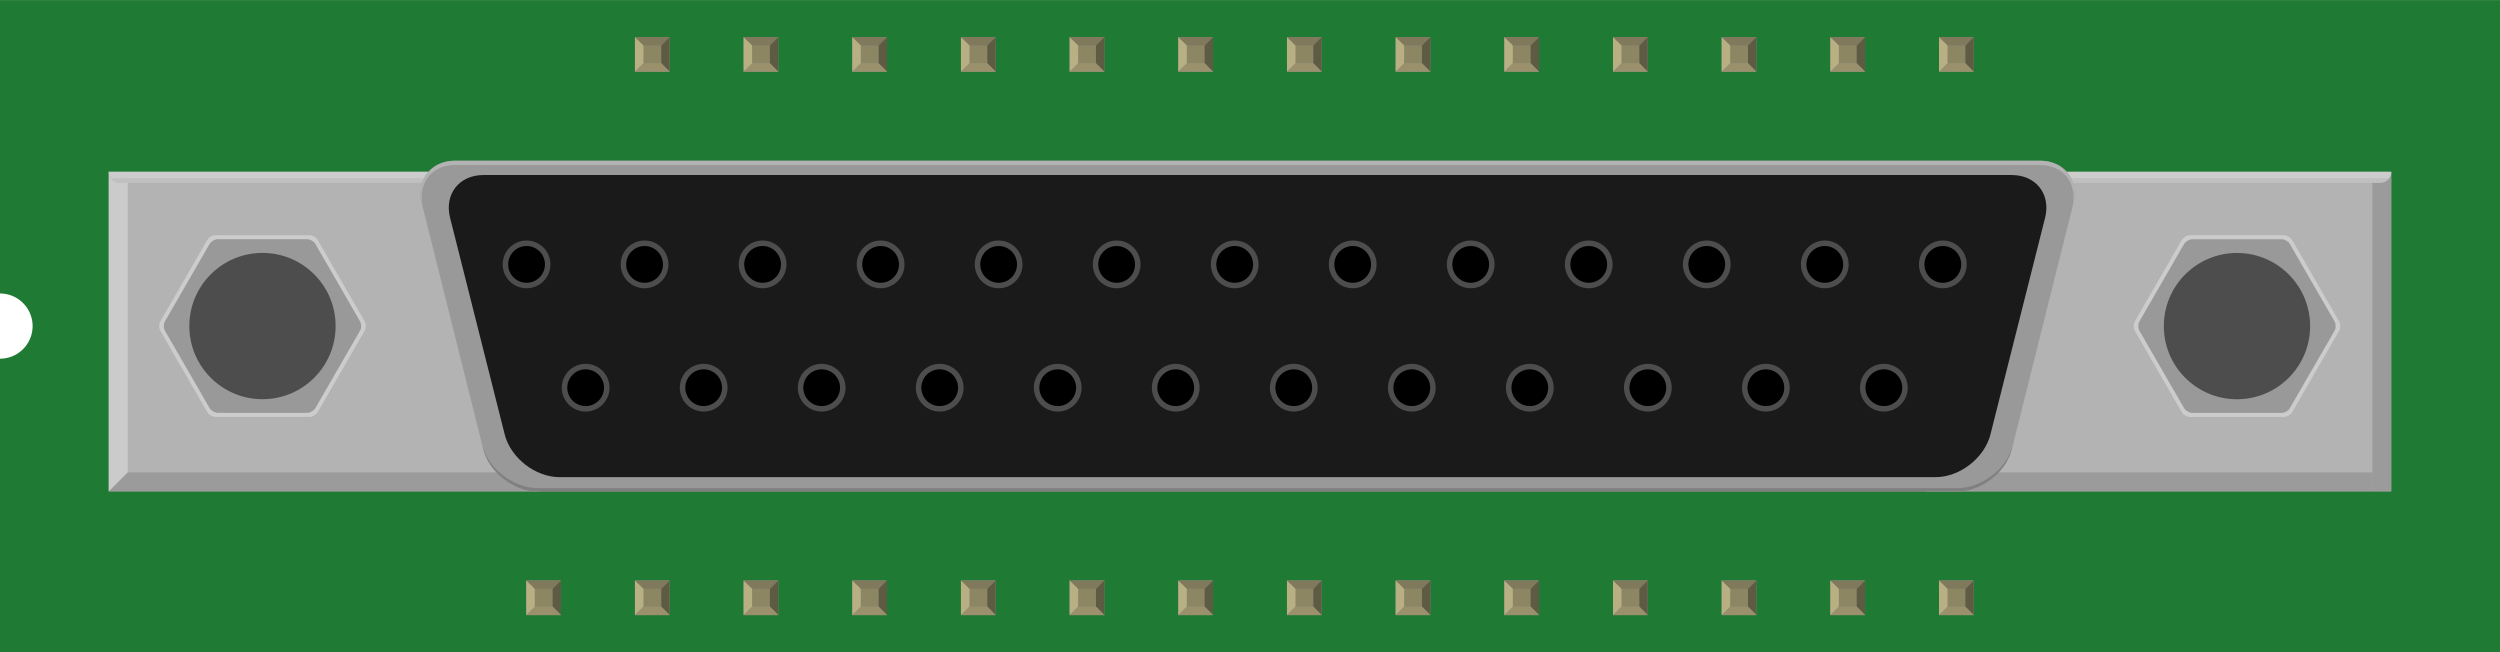<?xml version='1.0' encoding='UTF-8' standalone='no'?>
<!-- Created with Fritzing (http://www.fritzing.org/) -->
<svg width="2.3in" x="0in" version="1.2" y="0in" xmlns="http://www.w3.org/2000/svg" height="0.6in" viewBox="0 0 2300.46 600" baseProfile="tiny" xmlns:svg="http://www.w3.org/2000/svg">
 <desc>Fritzing breadboard generated by brd2svg</desc>
 <g id="breadboard">
  <g id="icon">
   <path fill="#1F7A34" stroke="none" stroke-width="0" d="M0,0L0,270A30,30 0 0 1 0,330L0,600L2300.46,600L2300.46,0L0,0z"/>
   <g transform="translate(100,147.82)">
    <g stroke-width="0">
     <g stroke-width="0">
      <g stroke-width="0">
       <path fill="#B3B3B3" stroke-width="0" d="M0,10.403l0,293.958l395.625,0L395.625,10.403L0,10.403z"/>
       <path fill="#B3B3B3" stroke-width="0" d="M1671.85,10.403l0,293.958l428.583,0L2100.43,10.403L1671.85,10.403z"/>
       <g stroke-width="0">
        <path opacity="0.47" fill="#808080" enable-background="new    " stroke-width="0" d="M2083,20.111c6.347,0,9.292,0.458,11.875,-0.944c3.931,-2.139,5.583,-6.694,5.583,-8.75c0,-3.403,0,293.958,0,293.958l-17.472,0L2082.99,20.111z"/>
        <rect width="378.736" x="1704.26" opacity="0.47" y="286.806" fill="#808080" height="17.569" enable-background="new    " stroke-width="0"/>
       </g>
       <g stroke-width="0">
        <path opacity="0.47" fill="#E6E6E6" enable-background="new    " stroke-width="0" d="M0.042,10.111c0,5.986,4.403,10,8.736,10s8.736,0,8.736,0l0,266.764l-17.472,17.5L0.042,10.111z"/>
        <polygon opacity="0.47" fill="#808080" points="0,304.361,17.472,286.875,395.625,286.875,395.625,304.361" enable-background="new    " stroke-width="0"/>
       </g>
       <g stroke-width="0">
        <path fill="#CCCCCC" enable-background="new    " stroke-width="0" d="M2090.46,20.111c5.5,0,9.986,-4.458,9.986,-10L678.597,10.111l0,10l1387.38,0L2090.46,20.111z"/>
        <path fill="#CCCCCC" enable-background="new    " stroke-width="0" d="M0,10.111c0,5.5,4.5,9.986,10.014,10l51.542,0l436.417,0l0,-10L0,10.111z"/>
        <path opacity="0.47" fill="#B3B3B3" enable-background="new    " stroke-width="0" d="M2.208,16.083c1.819,2.361,4.542,3.972,7.736,4l488.028,0L497.972,16.083L2.208,16.083z"/>
        <path opacity="0.47" fill="#B3B3B3" enable-background="new    " stroke-width="0" d="M2098.24,16.083L678.597,16.083l0,4l1411.94,0C2093.71,20.069,2096.42,18.444,2098.24,16.083z"/>
       </g>
       <g stroke-width="0">
        <path fill="#999999" stroke-width="0" d="M288.139,39.361C282.736,17.722,296.569,0,318.903,0l1458.17,0c22.333,0,36.167,17.694,30.806,39.361l-56.444,225.639c-5.431,21.667,-28.069,39.361,-50.375,39.361L394.986,304.361c-22.319,0,-45,-17.694,-50.431,-39.361L288.139,39.361z"/>
        <path fill="#808080" stroke-width="0" d="M343.778,261.917c5.431,21.667,28.889,39.361,51.208,39.361l1306.07,0c22.306,0,45.722,-17.694,51.153,-39.361l-0.778,3.097c-5.431,21.667,-28.069,39.361,-50.375,39.361L394.986,304.375c-22.319,0,-45,-17.694,-50.431,-39.361L343.778,261.917z"/>
        <path fill="#B3B3B3" stroke-width="0" d="M289.125,43.319c-5.403,-21.653,7.444,-39.361,29.778,-39.361l1458.17,0c22.333,0,35.181,17.694,29.806,39.361l0.986,-3.958C1813.25,17.708,1799.42,0,1777.07,0L318.903,0c-22.333,0,-36.167,17.708,-30.764,39.361L289.125,43.319z"/>
        <path fill="#1A1A1A" stroke-width="0" d="M314.153,52.514c-5.486,-21.708,8.333,-39.333,30.653,-39.333l1406.4,0c22.292,0,36.139,17.653,30.653,39.333l-50.264,199.292c-5.472,21.708,-28.181,39.375,-50.528,39.375L414.931,291.181c-22.319,0,-45.056,-17.653,-50.528,-39.375L314.153,52.514z"/>
       </g>
      </g>
     </g>
    </g>
    <g stroke-width="0">
     <circle fill="#4D4D4D" cx="1687.76" cy="95.403" r="21.972" stroke-width="0"/>
     <circle cx="1687.76" cy="95.417" r="16.917" stroke-width="0"/>
     <circle fill="#4D4D4D" cx="1579.14" cy="95.403" r="21.972" stroke-width="0"/>
     <circle cx="1579.14" cy="95.417" r="16.917" stroke-width="0"/>
     <circle fill="#4D4D4D" cx="1470.54" cy="95.403" r="21.972" stroke-width="0"/>
     <circle cx="1470.54" cy="95.417" r="16.917" stroke-width="0"/>
     <circle fill="#4D4D4D" cx="1361.94" cy="95.403" r="21.972" stroke-width="0"/>
     <circle cx="1361.94" cy="95.417" r="16.917" stroke-width="0"/>
     <circle fill="#4D4D4D" cx="1253.32" cy="95.403" r="21.972" stroke-width="0"/>
     <circle cx="1253.32" cy="95.417" r="16.917" stroke-width="0"/>
     <circle fill="#4D4D4D" cx="1144.74" cy="95.403" r="21.972" stroke-width="0"/>
     <circle cx="1144.74" cy="95.417" r="16.917" stroke-width="0"/>
     <circle fill="#4D4D4D" cx="1036.15" cy="95.403" r="21.972" stroke-width="0"/>
     <circle cx="1036.15" cy="95.417" r="16.917" stroke-width="0"/>
     <circle fill="#4D4D4D" cx="927.528" cy="95.403" r="21.972" stroke-width="0"/>
     <circle cx="927.528" cy="95.417" r="16.917" stroke-width="0"/>
     <circle fill="#4D4D4D" cx="818.931" cy="95.403" r="21.972" stroke-width="0"/>
     <circle cx="818.931" cy="95.417" r="16.917" stroke-width="0"/>
     <circle fill="#4D4D4D" cx="710.333" cy="95.403" r="21.972" stroke-width="0"/>
     <circle cx="710.333" cy="95.417" r="16.917" stroke-width="0"/>
     <circle fill="#4D4D4D" cx="601.722" cy="95.403" r="21.972" stroke-width="0"/>
     <circle cx="601.722" cy="95.417" r="16.917" stroke-width="0"/>
     <circle fill="#4D4D4D" cx="493.125" cy="95.403" r="21.972" stroke-width="0"/>
     <circle cx="493.125" cy="95.417" r="16.917" stroke-width="0"/>
     <circle fill="#4D4D4D" cx="384.528" cy="95.403" r="21.972" stroke-width="0"/>
     <circle cx="384.528" cy="95.417" r="16.917" stroke-width="0"/>
     <circle fill="#4D4D4D" cx="1633.5" cy="208.875" r="21.972" stroke-width="0"/>
     <circle cx="1633.5" cy="208.875" r="16.903" stroke-width="0"/>
     <circle fill="#4D4D4D" cx="1524.92" cy="208.875" r="21.972" stroke-width="0"/>
     <circle cx="1524.92" cy="208.875" r="16.903" stroke-width="0"/>
     <circle fill="#4D4D4D" cx="1416.32" cy="208.875" r="21.972" stroke-width="0"/>
     <circle cx="1416.32" cy="208.875" r="16.903" stroke-width="0"/>
     <circle fill="#4D4D4D" cx="1307.71" cy="208.875" r="21.972" stroke-width="0"/>
     <circle cx="1307.71" cy="208.875" r="16.903" stroke-width="0"/>
     <circle fill="#4D4D4D" cx="1199.11" cy="208.875" r="21.972" stroke-width="0"/>
     <circle cx="1199.11" cy="208.875" r="16.903" stroke-width="0"/>
     <circle fill="#4D4D4D" cx="1090.51" cy="208.875" r="21.972" stroke-width="0"/>
     <circle cx="1090.51" cy="208.875" r="16.903" stroke-width="0"/>
     <circle fill="#4D4D4D" cx="981.889" cy="208.875" r="21.972" stroke-width="0"/>
     <circle cx="981.889" cy="208.875" r="16.903" stroke-width="0"/>
     <circle fill="#4D4D4D" cx="873.306" cy="208.875" r="21.972" stroke-width="0"/>
     <circle cx="873.306" cy="208.875" r="16.903" stroke-width="0"/>
     <circle fill="#4D4D4D" cx="764.708" cy="208.875" r="21.972" stroke-width="0"/>
     <circle cx="764.708" cy="208.875" r="16.903" stroke-width="0"/>
     <circle fill="#4D4D4D" cx="656.097" cy="208.875" r="21.972" stroke-width="0"/>
     <circle cx="656.097" cy="208.875" r="16.903" stroke-width="0"/>
     <circle fill="#4D4D4D" cx="547.5" cy="208.875" r="21.972" stroke-width="0"/>
     <circle cx="547.5" cy="208.875" r="16.903" stroke-width="0"/>
     <circle fill="#4D4D4D" cx="438.903" cy="208.875" r="21.972" stroke-width="0"/>
     <circle cx="438.903" cy="208.875" r="16.903" stroke-width="0"/>
     <g stroke-width="0">
      <g stroke-width="0">
       <path fill="#CCCCCC" stroke-width="0" d="M98.278,235.764c-2.736,0,-6.111,-1.958,-7.514,-4.333l-43.25,-74.958c-1.403,-2.375,-1.403,-6.236,0,-8.653l43.25,-74.944c1.403,-2.375,4.778,-4.347,7.514,-4.347l86.514,0c2.75,0,6.125,2,7.514,4.347l43.264,74.944c1.403,2.417,1.403,6.278,0,8.653l-43.264,74.958c-1.389,2.375,-4.764,4.333,-7.514,4.333L98.278,235.764z"/>
      </g>
      <g stroke-width="0">
       <path fill="#999999" stroke-width="0" d="M100.403,232.042c-2.736,0,-6.097,-1.958,-7.514,-4.347l-41.125,-71.236c-1.389,-2.375,-1.389,-6.236,0,-8.653l41.125,-71.25C94.319,74.181,97.681,72.222,100.403,72.222l82.25,0c2.75,0,6.125,1.958,7.514,4.333l41.125,71.25c1.403,2.417,1.403,6.278,0,8.653l-41.125,71.236c-1.389,2.417,-4.764,4.347,-7.514,4.347L100.403,232.042z"/>
      </g>
      <circle fill="#4D4D4D" cx="141.528" cy="152.153" r="67.306" stroke-width="0"/>
     </g>
     <g stroke-width="0">
      <g stroke-width="0">
       <path fill="#CCCCCC" stroke-width="0" d="M1915.17,235.806c-2.736,0,-6.097,-1.958,-7.514,-4.333l-43.236,-74.958c-1.417,-2.375,-1.417,-6.236,0,-8.653l43.236,-74.944c1.417,-2.375,4.778,-4.347,7.514,-4.347l86.514,0c2.75,0,6.111,2,7.514,4.347l43.25,74.944c1.417,2.417,1.417,6.278,0,8.653l-43.25,74.958c-1.403,2.375,-4.764,4.333,-7.514,4.333L1915.17,235.806z"/>
      </g>
      <g stroke-width="0">
       <path fill="#999999" stroke-width="0" d="M1917.31,232.083c-2.736,0,-6.097,-1.958,-7.514,-4.347l-41.125,-71.236c-1.389,-2.375,-1.389,-6.236,0,-8.653l41.125,-71.25c1.417,-2.375,4.778,-4.333,7.514,-4.333l82.25,0c2.75,0,6.125,1.958,7.514,4.333l41.125,71.25c1.417,2.417,1.417,6.278,0,8.653l-41.125,71.236c-1.389,2.417,-4.764,4.347,-7.514,4.347L1917.31,232.083z"/>
      </g>
      <circle fill="#4D4D4D" cx="1958.43" cy="152.194" r="67.306" stroke-width="0"/>
     </g>
    </g>
   </g>
  </g>
  <g transform="translate(484.265,534.05)">
   <rect width="31.93" x="0" y="0" fill="#8D8C8C" height="31.9" id="connector0pin" stroke-width="0"/>
   <rect width="16.444" x="7.792" y="7.735" fill="#8C8663" height="16.415" stroke-width="0"/>
   <polygon fill="#B8AF82" points="0,31.9,7.792,24.137,7.792,6.972,0,0" stroke-width="0"/>
   <polygon fill="#80795B" points="24.208,7.763,7.903,7.763,0,0,31.93,0" stroke-width="0"/>
   <polygon fill="#5E5B43" points="24.208,24.137,24.208,7.763,31.93,0,31.93,31.9" stroke-width="0"/>
   <polygon fill="#9A916C" points="0,31.9,7.875,24.137,24.208,24.137,31.93,31.9" stroke-width="0"/>
  </g>
  <g transform="translate(584.265,534.05)">
   <rect width="31.93" x="0" y="0" fill="#8D8C8C" height="31.9" id="connector1pin" stroke-width="0"/>
   <rect width="16.444" x="7.792" y="7.735" fill="#8C8663" height="16.415" stroke-width="0"/>
   <polygon fill="#B8AF82" points="0,31.9,7.792,24.137,7.792,6.972,0,0" stroke-width="0"/>
   <polygon fill="#80795B" points="24.208,7.763,7.903,7.763,0,0,31.93,0" stroke-width="0"/>
   <polygon fill="#5E5B43" points="24.208,24.137,24.208,7.763,31.93,0,31.93,31.9" stroke-width="0"/>
   <polygon fill="#9A916C" points="0,31.9,7.875,24.137,24.208,24.137,31.93,31.9" stroke-width="0"/>
  </g>
  <g transform="translate(584.265,34.05)">
   <rect width="31.93" x="0" y="0" fill="#8D8C8C" height="31.9" id="connector26pin" stroke-width="0"/>
   <rect width="16.444" x="7.792" y="7.735" fill="#8C8663" height="16.415" stroke-width="0"/>
   <polygon fill="#B8AF82" points="0,31.9,7.792,24.137,7.792,6.972,0,0" stroke-width="0"/>
   <polygon fill="#80795B" points="24.208,7.763,7.903,7.763,0,0,31.93,0" stroke-width="0"/>
   <polygon fill="#5E5B43" points="24.208,24.137,24.208,7.763,31.93,0,31.93,31.9" stroke-width="0"/>
   <polygon fill="#9A916C" points="0,31.9,7.875,24.137,24.208,24.137,31.93,31.9" stroke-width="0"/>
  </g>
  <g transform="translate(684.265,534.05)">
   <rect width="31.93" x="0" y="0" fill="#8D8C8C" height="31.9" id="connector2pin" stroke-width="0"/>
   <rect width="16.444" x="7.792" y="7.735" fill="#8C8663" height="16.415" stroke-width="0"/>
   <polygon fill="#B8AF82" points="0,31.9,7.792,24.137,7.792,6.972,0,0" stroke-width="0"/>
   <polygon fill="#80795B" points="24.208,7.763,7.903,7.763,0,0,31.93,0" stroke-width="0"/>
   <polygon fill="#5E5B43" points="24.208,24.137,24.208,7.763,31.93,0,31.93,31.9" stroke-width="0"/>
   <polygon fill="#9A916C" points="0,31.9,7.875,24.137,24.208,24.137,31.93,31.9" stroke-width="0"/>
  </g>
  <g transform="translate(684.265,34.05)">
   <rect width="31.93" x="0" y="0" fill="#8D8C8C" height="31.9" id="connector25pin" stroke-width="0"/>
   <rect width="16.444" x="7.792" y="7.735" fill="#8C8663" height="16.415" stroke-width="0"/>
   <polygon fill="#B8AF82" points="0,31.9,7.792,24.137,7.792,6.972,0,0" stroke-width="0"/>
   <polygon fill="#80795B" points="24.208,7.763,7.903,7.763,0,0,31.93,0" stroke-width="0"/>
   <polygon fill="#5E5B43" points="24.208,24.137,24.208,7.763,31.93,0,31.93,31.9" stroke-width="0"/>
   <polygon fill="#9A916C" points="0,31.9,7.875,24.137,24.208,24.137,31.93,31.9" stroke-width="0"/>
  </g>
  <g transform="translate(784.265,534.05)">
   <rect width="31.93" x="0" y="0" fill="#8D8C8C" height="31.9" id="connector3pin" stroke-width="0"/>
   <rect width="16.444" x="7.792" y="7.735" fill="#8C8663" height="16.415" stroke-width="0"/>
   <polygon fill="#B8AF82" points="0,31.9,7.792,24.137,7.792,6.972,0,0" stroke-width="0"/>
   <polygon fill="#80795B" points="24.208,7.763,7.903,7.763,0,0,31.93,0" stroke-width="0"/>
   <polygon fill="#5E5B43" points="24.208,24.137,24.208,7.763,31.93,0,31.93,31.9" stroke-width="0"/>
   <polygon fill="#9A916C" points="0,31.9,7.875,24.137,24.208,24.137,31.93,31.9" stroke-width="0"/>
  </g>
  <g transform="translate(784.265,34.05)">
   <rect width="31.93" x="0" y="0" fill="#8D8C8C" height="31.9" id="connector24pin" stroke-width="0"/>
   <rect width="16.444" x="7.792" y="7.735" fill="#8C8663" height="16.415" stroke-width="0"/>
   <polygon fill="#B8AF82" points="0,31.9,7.792,24.137,7.792,6.972,0,0" stroke-width="0"/>
   <polygon fill="#80795B" points="24.208,7.763,7.903,7.763,0,0,31.93,0" stroke-width="0"/>
   <polygon fill="#5E5B43" points="24.208,24.137,24.208,7.763,31.93,0,31.93,31.9" stroke-width="0"/>
   <polygon fill="#9A916C" points="0,31.9,7.875,24.137,24.208,24.137,31.93,31.9" stroke-width="0"/>
  </g>
  <g transform="translate(884.265,534.05)">
   <rect width="31.93" x="0" y="0" fill="#8D8C8C" height="31.9" id="connector4pin" stroke-width="0"/>
   <rect width="16.444" x="7.792" y="7.735" fill="#8C8663" height="16.415" stroke-width="0"/>
   <polygon fill="#B8AF82" points="0,31.9,7.792,24.137,7.792,6.972,0,0" stroke-width="0"/>
   <polygon fill="#80795B" points="24.208,7.763,7.903,7.763,0,0,31.93,0" stroke-width="0"/>
   <polygon fill="#5E5B43" points="24.208,24.137,24.208,7.763,31.93,0,31.93,31.9" stroke-width="0"/>
   <polygon fill="#9A916C" points="0,31.9,7.875,24.137,24.208,24.137,31.93,31.9" stroke-width="0"/>
  </g>
  <g transform="translate(884.265,34.05)">
   <rect width="31.93" x="0" y="0" fill="#8D8C8C" height="31.9" id="connector23pin" stroke-width="0"/>
   <rect width="16.444" x="7.792" y="7.735" fill="#8C8663" height="16.415" stroke-width="0"/>
   <polygon fill="#B8AF82" points="0,31.9,7.792,24.137,7.792,6.972,0,0" stroke-width="0"/>
   <polygon fill="#80795B" points="24.208,7.763,7.903,7.763,0,0,31.93,0" stroke-width="0"/>
   <polygon fill="#5E5B43" points="24.208,24.137,24.208,7.763,31.93,0,31.93,31.9" stroke-width="0"/>
   <polygon fill="#9A916C" points="0,31.9,7.875,24.137,24.208,24.137,31.93,31.9" stroke-width="0"/>
  </g>
  <g transform="translate(984.265,534.05)">
   <rect width="31.93" x="0" y="0" fill="#8D8C8C" height="31.9" id="connector5pin" stroke-width="0"/>
   <rect width="16.444" x="7.792" y="7.735" fill="#8C8663" height="16.415" stroke-width="0"/>
   <polygon fill="#B8AF82" points="0,31.9,7.792,24.137,7.792,6.972,0,0" stroke-width="0"/>
   <polygon fill="#80795B" points="24.208,7.763,7.903,7.763,0,0,31.93,0" stroke-width="0"/>
   <polygon fill="#5E5B43" points="24.208,24.137,24.208,7.763,31.93,0,31.93,31.9" stroke-width="0"/>
   <polygon fill="#9A916C" points="0,31.9,7.875,24.137,24.208,24.137,31.93,31.9" stroke-width="0"/>
  </g>
  <g transform="translate(984.265,34.05)">
   <rect width="31.93" x="0" y="0" fill="#8D8C8C" height="31.9" id="connector22pin" stroke-width="0"/>
   <rect width="16.444" x="7.792" y="7.735" fill="#8C8663" height="16.415" stroke-width="0"/>
   <polygon fill="#B8AF82" points="0,31.9,7.792,24.137,7.792,6.972,0,0" stroke-width="0"/>
   <polygon fill="#80795B" points="24.208,7.763,7.903,7.763,0,0,31.93,0" stroke-width="0"/>
   <polygon fill="#5E5B43" points="24.208,24.137,24.208,7.763,31.93,0,31.93,31.9" stroke-width="0"/>
   <polygon fill="#9A916C" points="0,31.9,7.875,24.137,24.208,24.137,31.93,31.9" stroke-width="0"/>
  </g>
  <g transform="translate(1084.26,534.05)">
   <rect width="31.93" x="0" y="0" fill="#8D8C8C" height="31.9" id="connector6pin" stroke-width="0"/>
   <rect width="16.444" x="7.792" y="7.735" fill="#8C8663" height="16.415" stroke-width="0"/>
   <polygon fill="#B8AF82" points="0,31.9,7.792,24.137,7.792,6.972,0,0" stroke-width="0"/>
   <polygon fill="#80795B" points="24.208,7.763,7.903,7.763,0,0,31.93,0" stroke-width="0"/>
   <polygon fill="#5E5B43" points="24.208,24.137,24.208,7.763,31.93,0,31.93,31.9" stroke-width="0"/>
   <polygon fill="#9A916C" points="0,31.9,7.875,24.137,24.208,24.137,31.93,31.9" stroke-width="0"/>
  </g>
  <g transform="translate(1084.26,34.05)">
   <rect width="31.93" x="0" y="0" fill="#8D8C8C" height="31.9" id="connector21pin" stroke-width="0"/>
   <rect width="16.444" x="7.792" y="7.735" fill="#8C8663" height="16.415" stroke-width="0"/>
   <polygon fill="#B8AF82" points="0,31.9,7.792,24.137,7.792,6.972,0,0" stroke-width="0"/>
   <polygon fill="#80795B" points="24.208,7.763,7.903,7.763,0,0,31.93,0" stroke-width="0"/>
   <polygon fill="#5E5B43" points="24.208,24.137,24.208,7.763,31.93,0,31.93,31.9" stroke-width="0"/>
   <polygon fill="#9A916C" points="0,31.9,7.875,24.137,24.208,24.137,31.93,31.9" stroke-width="0"/>
  </g>
  <g transform="translate(1184.26,534.05)">
   <rect width="31.93" x="0" y="0" fill="#8D8C8C" height="31.9" id="connector7pin" stroke-width="0"/>
   <rect width="16.444" x="7.792" y="7.735" fill="#8C8663" height="16.415" stroke-width="0"/>
   <polygon fill="#B8AF82" points="0,31.9,7.792,24.137,7.792,6.972,0,0" stroke-width="0"/>
   <polygon fill="#80795B" points="24.208,7.763,7.903,7.763,0,0,31.93,0" stroke-width="0"/>
   <polygon fill="#5E5B43" points="24.208,24.137,24.208,7.763,31.93,0,31.93,31.9" stroke-width="0"/>
   <polygon fill="#9A916C" points="0,31.9,7.875,24.137,24.208,24.137,31.93,31.9" stroke-width="0"/>
  </g>
  <g transform="translate(1184.26,34.05)">
   <rect width="31.93" x="0" y="0" fill="#8D8C8C" height="31.9" id="connector20pin" stroke-width="0"/>
   <rect width="16.444" x="7.792" y="7.735" fill="#8C8663" height="16.415" stroke-width="0"/>
   <polygon fill="#B8AF82" points="0,31.9,7.792,24.137,7.792,6.972,0,0" stroke-width="0"/>
   <polygon fill="#80795B" points="24.208,7.763,7.903,7.763,0,0,31.93,0" stroke-width="0"/>
   <polygon fill="#5E5B43" points="24.208,24.137,24.208,7.763,31.93,0,31.93,31.9" stroke-width="0"/>
   <polygon fill="#9A916C" points="0,31.9,7.875,24.137,24.208,24.137,31.93,31.9" stroke-width="0"/>
  </g>
  <g transform="translate(1284.26,534.05)">
   <rect width="31.93" x="0" y="0" fill="#8D8C8C" height="31.9" id="connector8pin" stroke-width="0"/>
   <rect width="16.444" x="7.792" y="7.735" fill="#8C8663" height="16.415" stroke-width="0"/>
   <polygon fill="#B8AF82" points="0,31.9,7.792,24.137,7.792,6.972,0,0" stroke-width="0"/>
   <polygon fill="#80795B" points="24.208,7.763,7.903,7.763,0,0,31.93,0" stroke-width="0"/>
   <polygon fill="#5E5B43" points="24.208,24.137,24.208,7.763,31.93,0,31.93,31.9" stroke-width="0"/>
   <polygon fill="#9A916C" points="0,31.9,7.875,24.137,24.208,24.137,31.93,31.9" stroke-width="0"/>
  </g>
  <g transform="translate(1284.26,34.05)">
   <rect width="31.93" x="0" y="0" fill="#8D8C8C" height="31.9" id="connector19pin" stroke-width="0"/>
   <rect width="16.444" x="7.792" y="7.735" fill="#8C8663" height="16.415" stroke-width="0"/>
   <polygon fill="#B8AF82" points="0,31.9,7.792,24.137,7.792,6.972,0,0" stroke-width="0"/>
   <polygon fill="#80795B" points="24.208,7.763,7.903,7.763,0,0,31.93,0" stroke-width="0"/>
   <polygon fill="#5E5B43" points="24.208,24.137,24.208,7.763,31.93,0,31.93,31.9" stroke-width="0"/>
   <polygon fill="#9A916C" points="0,31.9,7.875,24.137,24.208,24.137,31.93,31.9" stroke-width="0"/>
  </g>
  <g transform="translate(1384.26,534.05)">
   <rect width="31.93" x="0" y="0" fill="#8D8C8C" height="31.9" id="connector9pin" stroke-width="0"/>
   <rect width="16.444" x="7.792" y="7.735" fill="#8C8663" height="16.415" stroke-width="0"/>
   <polygon fill="#B8AF82" points="0,31.9,7.792,24.137,7.792,6.972,0,0" stroke-width="0"/>
   <polygon fill="#80795B" points="24.208,7.763,7.903,7.763,0,0,31.93,0" stroke-width="0"/>
   <polygon fill="#5E5B43" points="24.208,24.137,24.208,7.763,31.93,0,31.93,31.9" stroke-width="0"/>
   <polygon fill="#9A916C" points="0,31.9,7.875,24.137,24.208,24.137,31.93,31.9" stroke-width="0"/>
  </g>
  <g transform="translate(1384.26,34.05)">
   <rect width="31.93" x="0" y="0" fill="#8D8C8C" height="31.9" id="connector18pin" stroke-width="0"/>
   <rect width="16.444" x="7.792" y="7.735" fill="#8C8663" height="16.415" stroke-width="0"/>
   <polygon fill="#B8AF82" points="0,31.9,7.792,24.137,7.792,6.972,0,0" stroke-width="0"/>
   <polygon fill="#80795B" points="24.208,7.763,7.903,7.763,0,0,31.93,0" stroke-width="0"/>
   <polygon fill="#5E5B43" points="24.208,24.137,24.208,7.763,31.93,0,31.93,31.9" stroke-width="0"/>
   <polygon fill="#9A916C" points="0,31.9,7.875,24.137,24.208,24.137,31.93,31.9" stroke-width="0"/>
  </g>
  <g transform="translate(1484.27,534.05)">
   <rect width="31.93" x="0" y="0" fill="#8D8C8C" height="31.9" id="connector10pin" stroke-width="0"/>
   <rect width="16.444" x="7.792" y="7.735" fill="#8C8663" height="16.415" stroke-width="0"/>
   <polygon fill="#B8AF82" points="0,31.9,7.792,24.137,7.792,6.972,0,0" stroke-width="0"/>
   <polygon fill="#80795B" points="24.208,7.763,7.903,7.763,0,0,31.93,0" stroke-width="0"/>
   <polygon fill="#5E5B43" points="24.208,24.137,24.208,7.763,31.93,0,31.93,31.9" stroke-width="0"/>
   <polygon fill="#9A916C" points="0,31.9,7.875,24.137,24.208,24.137,31.93,31.9" stroke-width="0"/>
  </g>
  <g transform="translate(1484.27,34.05)">
   <rect width="31.93" x="0" y="0" fill="#8D8C8C" height="31.9" id="connector17pin" stroke-width="0"/>
   <rect width="16.444" x="7.792" y="7.735" fill="#8C8663" height="16.415" stroke-width="0"/>
   <polygon fill="#B8AF82" points="0,31.9,7.792,24.137,7.792,6.972,0,0" stroke-width="0"/>
   <polygon fill="#80795B" points="24.208,7.763,7.903,7.763,0,0,31.93,0" stroke-width="0"/>
   <polygon fill="#5E5B43" points="24.208,24.137,24.208,7.763,31.93,0,31.93,31.9" stroke-width="0"/>
   <polygon fill="#9A916C" points="0,31.9,7.875,24.137,24.208,24.137,31.93,31.9" stroke-width="0"/>
  </g>
  <g transform="translate(1584.27,534.05)">
   <rect width="31.93" x="0" y="0" fill="#8D8C8C" height="31.9" id="connector11pin" stroke-width="0"/>
   <rect width="16.444" x="7.792" y="7.735" fill="#8C8663" height="16.415" stroke-width="0"/>
   <polygon fill="#B8AF82" points="0,31.9,7.792,24.137,7.792,6.972,0,0" stroke-width="0"/>
   <polygon fill="#80795B" points="24.208,7.763,7.903,7.763,0,0,31.93,0" stroke-width="0"/>
   <polygon fill="#5E5B43" points="24.208,24.137,24.208,7.763,31.93,0,31.93,31.9" stroke-width="0"/>
   <polygon fill="#9A916C" points="0,31.9,7.875,24.137,24.208,24.137,31.93,31.9" stroke-width="0"/>
  </g>
  <g transform="translate(1584.27,34.05)">
   <rect width="31.93" x="0" y="0" fill="#8D8C8C" height="31.9" id="connector16pin" stroke-width="0"/>
   <rect width="16.444" x="7.792" y="7.735" fill="#8C8663" height="16.415" stroke-width="0"/>
   <polygon fill="#B8AF82" points="0,31.9,7.792,24.137,7.792,6.972,0,0" stroke-width="0"/>
   <polygon fill="#80795B" points="24.208,7.763,7.903,7.763,0,0,31.93,0" stroke-width="0"/>
   <polygon fill="#5E5B43" points="24.208,24.137,24.208,7.763,31.93,0,31.93,31.9" stroke-width="0"/>
   <polygon fill="#9A916C" points="0,31.9,7.875,24.137,24.208,24.137,31.93,31.9" stroke-width="0"/>
  </g>
  <g transform="translate(1684.27,534.05)">
   <rect width="31.93" x="0" y="0" fill="#8D8C8C" height="31.9" id="connector12pin" stroke-width="0"/>
   <rect width="16.444" x="7.792" y="7.735" fill="#8C8663" height="16.415" stroke-width="0"/>
   <polygon fill="#B8AF82" points="0,31.9,7.792,24.137,7.792,6.972,0,0" stroke-width="0"/>
   <polygon fill="#80795B" points="24.208,7.763,7.903,7.763,0,0,31.93,0" stroke-width="0"/>
   <polygon fill="#5E5B43" points="24.208,24.137,24.208,7.763,31.93,0,31.93,31.9" stroke-width="0"/>
   <polygon fill="#9A916C" points="0,31.9,7.875,24.137,24.208,24.137,31.93,31.9" stroke-width="0"/>
  </g>
  <g transform="translate(1684.27,34.05)">
   <rect width="31.93" x="0" y="0" fill="#8D8C8C" height="31.9" id="connector15pin" stroke-width="0"/>
   <rect width="16.444" x="7.792" y="7.735" fill="#8C8663" height="16.415" stroke-width="0"/>
   <polygon fill="#B8AF82" points="0,31.9,7.792,24.137,7.792,6.972,0,0" stroke-width="0"/>
   <polygon fill="#80795B" points="24.208,7.763,7.903,7.763,0,0,31.93,0" stroke-width="0"/>
   <polygon fill="#5E5B43" points="24.208,24.137,24.208,7.763,31.93,0,31.93,31.9" stroke-width="0"/>
   <polygon fill="#9A916C" points="0,31.9,7.875,24.137,24.208,24.137,31.93,31.9" stroke-width="0"/>
  </g>
  <g transform="translate(1784.27,534.05)">
   <rect width="31.93" x="0" y="0" fill="#8D8C8C" height="31.9" id="connector13pin" stroke-width="0"/>
   <rect width="16.444" x="7.792" y="7.735" fill="#8C8663" height="16.415" stroke-width="0"/>
   <polygon fill="#B8AF82" points="0,31.9,7.792,24.137,7.792,6.972,0,0" stroke-width="0"/>
   <polygon fill="#80795B" points="24.208,7.763,7.903,7.763,0,0,31.93,0" stroke-width="0"/>
   <polygon fill="#5E5B43" points="24.208,24.137,24.208,7.763,31.93,0,31.93,31.9" stroke-width="0"/>
   <polygon fill="#9A916C" points="0,31.9,7.875,24.137,24.208,24.137,31.93,31.9" stroke-width="0"/>
  </g>
  <g transform="translate(1784.27,34.05)">
   <rect width="31.93" x="0" y="0" fill="#8D8C8C" height="31.9" id="connector14pin" stroke-width="0"/>
   <rect width="16.444" x="7.792" y="7.735" fill="#8C8663" height="16.415" stroke-width="0"/>
   <polygon fill="#B8AF82" points="0,31.9,7.792,24.137,7.792,6.972,0,0" stroke-width="0"/>
   <polygon fill="#80795B" points="24.208,7.763,7.903,7.763,0,0,31.93,0" stroke-width="0"/>
   <polygon fill="#5E5B43" points="24.208,24.137,24.208,7.763,31.93,0,31.93,31.9" stroke-width="0"/>
   <polygon fill="#9A916C" points="0,31.9,7.875,24.137,24.208,24.137,31.93,31.9" stroke-width="0"/>
  </g>
 </g>
</svg>
